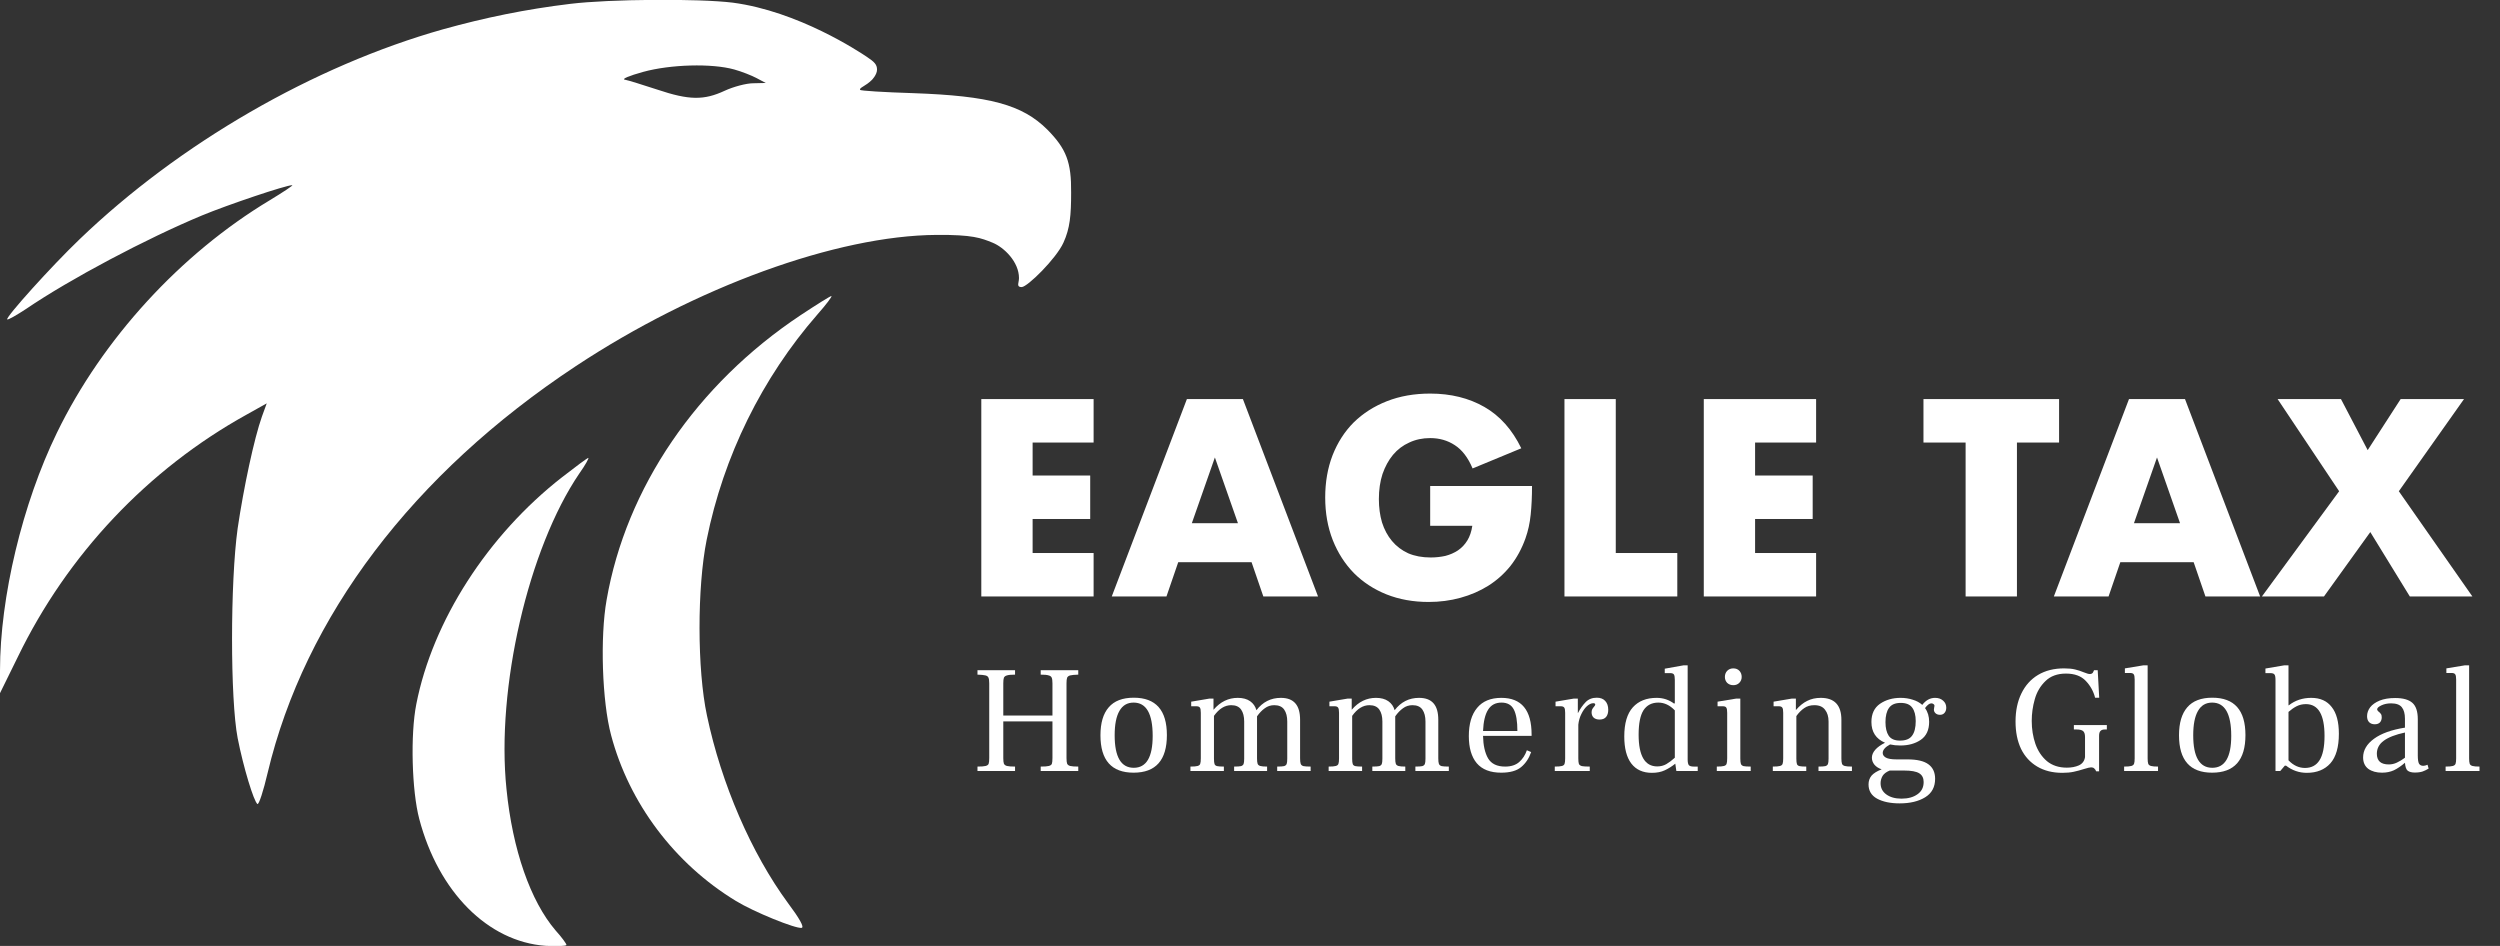 <svg width="111" height="42" viewBox="0 0 111 42" fill="none" xmlns="http://www.w3.org/2000/svg">
<rect x="0" y="0" width="111" height="42" fill="#333333" stroke="none"/>
<path d="M35.542 13.997C36.247 13.531 36.859 13.145 36.913 13.145C36.966 13.145 36.687 13.518 36.287 13.97C33.839 16.778 32.122 20.251 31.377 23.963C30.951 26.079 30.951 29.725 31.39 31.774C32.029 34.808 33.36 37.882 34.983 40.091C35.502 40.783 35.715 41.169 35.595 41.196C35.343 41.249 33.466 40.49 32.668 39.998C29.953 38.348 27.931 35.66 27.132 32.639C26.733 31.149 26.64 28.288 26.933 26.638C27.798 21.661 30.925 17.07 35.542 13.997Z" fill="white"/>
<path d="M24.964 21.182C25.562 20.716 26.081 20.331 26.121 20.331C26.161 20.331 25.988 20.65 25.722 21.023C23.46 24.349 22.023 30.563 22.488 35.035C22.755 37.722 23.553 40.011 24.671 41.315C24.937 41.608 25.15 41.901 25.15 41.954C25.15 42.007 24.724 42.02 24.218 41.994C21.663 41.808 19.468 39.599 18.616 36.365C18.284 35.114 18.217 32.613 18.483 31.269C19.202 27.583 21.65 23.764 24.964 21.182Z" fill="white"/>
<path fill-rule="evenodd" clip-rule="evenodd" d="M11.963 8.9C8.024 11.269 4.551 15.048 2.528 19.213C0.998 22.353 0 26.518 0 29.778V30.776L0.785 29.18C2.994 24.615 6.574 20.836 10.938 18.415L11.843 17.909L11.63 18.494C11.284 19.466 10.819 21.648 10.552 23.458C10.22 25.853 10.22 31.043 10.552 32.772C10.805 34.063 11.271 35.593 11.431 35.7C11.497 35.727 11.697 35.114 11.883 34.316C13.533 27.383 18.337 21.036 25.562 16.259C30.872 12.746 37.152 10.457 41.584 10.43C43.188 10.417 43.561 10.569 44.067 10.774L44.072 10.776C44.581 10.983 45.243 11.628 45.243 12.347C45.243 12.407 45.232 12.464 45.223 12.517C45.199 12.65 45.181 12.746 45.363 12.746C45.615 12.746 46.897 11.482 47.216 10.776C47.509 10.138 47.558 9.552 47.558 8.554C47.572 7.197 47.345 6.611 46.507 5.76C45.389 4.642 43.939 4.256 40.546 4.136C39.255 4.096 38.19 4.03 38.19 3.99C38.164 3.939 38.23 3.898 38.338 3.831C38.438 3.77 38.575 3.685 38.711 3.549C38.711 3.549 38.94 3.32 38.94 3.092C38.94 2.864 38.826 2.75 38.483 2.521C38.141 2.293 35.449 0.504 32.535 0.118C31.005 -0.069 27.079 -0.042 25.323 0.171C23.34 0.41 21.53 0.783 19.667 1.302C13.919 2.925 7.958 6.372 3.54 10.617C2.289 11.814 0.24 14.09 0.319 14.183C0.359 14.21 0.732 13.997 1.158 13.717C3.114 12.386 6.507 10.59 8.969 9.566C10.127 9.086 12.695 8.222 12.974 8.222C13.041 8.222 12.575 8.528 11.963 8.9ZM33.599 3.471C33.373 3.351 32.934 3.178 32.601 3.085C31.603 2.806 29.767 2.859 28.556 3.192C27.93 3.365 27.584 3.511 27.744 3.538C27.89 3.564 28.529 3.764 29.181 3.977C30.605 4.456 31.257 4.456 32.175 4.03C32.575 3.844 33.147 3.697 33.439 3.697L33.998 3.684L33.599 3.471Z" fill="white"/>
<path d="M103.858 21.811L101.126 17.719H103.939L105.125 19.986L106.589 17.719H109.402L106.508 21.811L109.774 26.483H106.996L105.241 23.624L103.184 26.483H100.429L103.858 21.811Z" fill="white"/>
<path d="M96.793 23.229L95.771 20.311L94.748 23.229H96.793ZM97.398 24.961H94.143L93.62 26.483H91.191L94.527 17.719H97.014L100.35 26.483H97.921L97.398 24.961Z" fill="white"/>
<path d="M89.552 19.649V26.483H87.273V19.649H85.402V17.719H91.423V19.649H89.552Z" fill="white"/>
<path d="M80.635 19.649H77.926V21.113H80.483V23.043H77.926V24.554H80.635V26.483H75.648V17.719H80.635V19.649Z" fill="white"/>
<path d="M71.74 17.719V24.554H74.472V26.483H69.462V17.719H71.74Z" fill="white"/>
<path d="M63.5 21.578H68.022C68.022 22.043 68.002 22.465 67.963 22.845C67.925 23.225 67.847 23.578 67.731 23.903C67.568 24.36 67.347 24.767 67.068 25.123C66.789 25.472 66.46 25.767 66.08 26.007C65.708 26.239 65.298 26.418 64.848 26.541C64.399 26.666 63.926 26.727 63.43 26.727C62.748 26.727 62.124 26.615 61.559 26.39C61.001 26.166 60.52 25.852 60.117 25.449C59.715 25.038 59.401 24.55 59.176 23.984C58.951 23.411 58.839 22.779 58.839 22.09C58.839 21.408 58.947 20.784 59.164 20.218C59.389 19.645 59.703 19.157 60.106 18.754C60.517 18.351 61.009 18.037 61.582 17.812C62.156 17.587 62.795 17.475 63.5 17.475C64.414 17.475 65.216 17.673 65.906 18.068C66.596 18.463 67.142 19.075 67.545 19.904L65.383 20.799C65.181 20.319 64.918 19.974 64.593 19.765C64.275 19.556 63.911 19.451 63.5 19.451C63.159 19.451 62.849 19.517 62.57 19.649C62.291 19.773 62.051 19.955 61.849 20.195C61.656 20.427 61.501 20.71 61.384 21.044C61.276 21.377 61.222 21.749 61.222 22.159C61.222 22.531 61.268 22.876 61.361 23.194C61.462 23.512 61.609 23.787 61.803 24.019C61.997 24.252 62.237 24.434 62.524 24.566C62.81 24.689 63.144 24.752 63.523 24.752C63.748 24.752 63.965 24.728 64.174 24.682C64.383 24.628 64.569 24.546 64.732 24.438C64.903 24.321 65.042 24.174 65.15 23.996C65.259 23.818 65.333 23.601 65.371 23.345H63.5V21.578Z" fill="white"/>
<path d="M54.964 23.229L53.941 20.311L52.918 23.229H54.964ZM55.569 24.961H52.314L51.791 26.483H49.362L52.698 17.719H55.185L58.521 26.483H56.092L55.569 24.961Z" fill="white"/>
<path d="M48.556 19.649H45.848V21.113H48.405V23.043H45.848V24.554H48.556V26.483H43.57V17.719H48.556V19.649Z" fill="white"/>
<path d="M108.585 34.036C108.734 34.036 108.84 34.027 108.904 34.009C108.967 33.991 109.008 33.959 109.026 33.914C109.044 33.864 109.053 33.783 109.053 33.67V30.171C109.053 30.054 109.039 29.977 109.012 29.941C108.985 29.9 108.931 29.88 108.849 29.88H108.619V29.676L109.439 29.541H109.629V33.67C109.629 33.783 109.638 33.864 109.656 33.914C109.674 33.959 109.715 33.991 109.778 34.009C109.842 34.027 109.946 34.036 110.09 34.036V34.233H108.585V34.036Z" fill="white"/>
<path d="M107.831 34.124C107.745 34.178 107.657 34.221 107.567 34.253C107.476 34.285 107.359 34.301 107.214 34.301C107.078 34.301 106.974 34.273 106.902 34.219C106.834 34.165 106.794 34.047 106.78 33.867C106.613 34.011 106.45 34.122 106.292 34.199C106.134 34.271 105.957 34.307 105.763 34.307C105.514 34.307 105.311 34.251 105.153 34.138C104.999 34.02 104.922 33.851 104.922 33.629C104.922 33.313 105.083 33.037 105.404 32.802C105.724 32.567 106.183 32.402 106.78 32.307V31.914C106.78 31.683 106.733 31.512 106.638 31.398C106.547 31.285 106.389 31.229 106.163 31.229C106.005 31.229 105.862 31.258 105.736 31.317C105.609 31.376 105.546 31.435 105.546 31.494C105.546 31.525 105.566 31.559 105.607 31.595C105.652 31.627 105.686 31.661 105.709 31.697C105.736 31.729 105.749 31.778 105.749 31.846C105.749 31.941 105.722 32.018 105.668 32.077C105.614 32.131 105.537 32.158 105.437 32.158C105.333 32.158 105.25 32.126 105.187 32.063C105.128 32 105.098 31.912 105.098 31.799C105.098 31.658 105.144 31.527 105.234 31.405C105.329 31.283 105.469 31.184 105.654 31.107C105.844 31.03 106.075 30.992 106.346 30.992C106.69 30.992 106.943 31.062 107.105 31.202C107.268 31.342 107.35 31.586 107.35 31.934V33.541C107.35 33.717 107.368 33.84 107.404 33.907C107.444 33.971 107.508 34.002 107.594 34.002C107.648 34.002 107.711 33.986 107.783 33.955L107.831 34.124ZM105.532 33.467C105.532 33.625 105.578 33.745 105.668 33.826C105.758 33.903 105.889 33.941 106.061 33.941C106.188 33.941 106.308 33.914 106.421 33.86C106.538 33.806 106.658 33.733 106.78 33.643V32.524C106.36 32.614 106.045 32.736 105.837 32.89C105.634 33.039 105.532 33.231 105.532 33.467Z" fill="white"/>
<path d="M102.619 30.985C103.017 30.985 103.32 31.12 103.528 31.392C103.74 31.658 103.846 32.054 103.846 32.578C103.846 33.17 103.72 33.609 103.467 33.894C103.214 34.174 102.865 34.314 102.422 34.314C102.083 34.314 101.776 34.208 101.5 33.995H101.446L101.243 34.233H101.032V30.198C101.032 30.067 101.017 29.983 100.985 29.947C100.958 29.907 100.895 29.886 100.795 29.886H100.585V29.683L101.419 29.541H101.609V31.317H101.622C101.903 31.096 102.235 30.985 102.619 30.985ZM102.341 34.097C102.626 34.097 102.841 33.984 102.985 33.758C103.134 33.527 103.209 33.166 103.209 32.673C103.209 31.733 102.933 31.263 102.382 31.263C102.233 31.263 102.095 31.294 101.968 31.358C101.846 31.421 101.726 31.505 101.609 31.609V33.758C101.826 33.984 102.07 34.097 102.341 34.097Z" fill="white"/>
<path d="M98.219 34.307C97.239 34.307 96.748 33.754 96.748 32.646C96.748 32.099 96.87 31.686 97.114 31.405C97.358 31.12 97.729 30.978 98.226 30.978C99.207 30.978 99.698 31.532 99.698 32.639C99.698 33.751 99.205 34.307 98.219 34.307ZM98.226 34.09C98.787 34.09 99.067 33.618 99.067 32.673C99.067 31.688 98.784 31.195 98.219 31.195C97.939 31.195 97.729 31.319 97.589 31.568C97.449 31.812 97.379 32.171 97.379 32.646C97.379 33.609 97.661 34.09 98.226 34.09Z" fill="white"/>
<path d="M94.311 34.036C94.46 34.036 94.566 34.027 94.629 34.009C94.693 33.991 94.733 33.959 94.751 33.914C94.77 33.864 94.779 33.783 94.779 33.67V30.171C94.779 30.054 94.765 29.977 94.738 29.941C94.711 29.9 94.657 29.88 94.575 29.88H94.345V29.676L95.165 29.541H95.355V33.67C95.355 33.783 95.364 33.864 95.382 33.914C95.4 33.959 95.441 33.991 95.504 34.009C95.567 34.027 95.671 34.036 95.816 34.036V34.233H94.311V34.036Z" fill="white"/>
<path d="M91.571 34.314C91.137 34.314 90.764 34.221 90.453 34.036C90.141 33.851 89.901 33.589 89.734 33.25C89.571 32.906 89.49 32.502 89.49 32.036C89.49 31.561 89.576 31.148 89.747 30.795C89.919 30.438 90.165 30.162 90.487 29.968C90.812 29.773 91.198 29.676 91.646 29.676C91.84 29.676 92.003 29.692 92.134 29.724C92.265 29.755 92.396 29.798 92.527 29.853C92.649 29.902 92.735 29.927 92.785 29.927C92.866 29.927 92.918 29.895 92.941 29.832L92.975 29.758H93.138L93.205 30.978H93.022C92.95 30.693 92.812 30.445 92.609 30.232C92.405 30.015 92.112 29.907 91.727 29.907C91.348 29.907 91.045 30.018 90.819 30.239C90.593 30.456 90.434 30.725 90.344 31.046C90.254 31.362 90.209 31.683 90.209 32.009C90.209 32.37 90.263 32.709 90.371 33.026C90.48 33.338 90.649 33.593 90.88 33.792C91.115 33.986 91.411 34.084 91.768 34.084C91.971 34.084 92.15 34.05 92.304 33.982C92.457 33.91 92.548 33.788 92.575 33.616V32.721C92.575 32.599 92.548 32.513 92.493 32.463C92.439 32.413 92.34 32.389 92.195 32.389H92.08V32.192H93.544V32.389H93.45C93.364 32.389 93.3 32.411 93.26 32.456C93.219 32.497 93.199 32.569 93.199 32.673V34.246H93.07C93.047 34.188 93.018 34.145 92.982 34.117C92.95 34.086 92.905 34.07 92.846 34.07C92.792 34.07 92.686 34.095 92.527 34.145C92.374 34.194 92.222 34.235 92.073 34.267C91.928 34.298 91.761 34.314 91.571 34.314Z" fill="white"/>
<path d="M85.919 30.985C86.064 30.985 86.181 31.026 86.272 31.107C86.366 31.188 86.414 31.292 86.414 31.419C86.414 31.514 86.389 31.591 86.339 31.649C86.29 31.708 86.222 31.738 86.136 31.738C86.055 31.738 85.989 31.715 85.939 31.67C85.889 31.625 85.865 31.57 85.865 31.507C85.865 31.475 85.869 31.444 85.878 31.412C85.887 31.38 85.892 31.355 85.892 31.337C85.892 31.31 85.878 31.285 85.851 31.263C85.824 31.24 85.79 31.229 85.749 31.229C85.668 31.229 85.575 31.299 85.471 31.439C85.594 31.606 85.654 31.81 85.654 32.049C85.654 32.411 85.53 32.678 85.282 32.849C85.037 33.017 84.735 33.1 84.373 33.1C84.21 33.1 84.059 33.084 83.919 33.053C83.702 33.17 83.593 33.297 83.593 33.433C83.593 33.514 83.638 33.582 83.729 33.636C83.824 33.69 83.982 33.717 84.204 33.717H84.692C85.117 33.717 85.426 33.79 85.621 33.934C85.82 34.079 85.919 34.294 85.919 34.578C85.919 34.945 85.772 35.218 85.478 35.399C85.184 35.58 84.807 35.67 84.346 35.67C83.934 35.67 83.6 35.6 83.342 35.46C83.089 35.32 82.963 35.11 82.963 34.829C82.963 34.676 83.008 34.545 83.098 34.436C83.189 34.332 83.338 34.239 83.546 34.158C83.41 34.113 83.304 34.045 83.227 33.955C83.15 33.86 83.112 33.756 83.112 33.643C83.112 33.521 83.162 33.403 83.261 33.29C83.36 33.177 83.505 33.073 83.695 32.978C83.293 32.806 83.091 32.499 83.091 32.056C83.091 31.695 83.218 31.426 83.471 31.249C83.729 31.073 84.034 30.985 84.386 30.985C84.576 30.985 84.755 31.012 84.922 31.066C85.09 31.116 85.232 31.193 85.349 31.297C85.508 31.089 85.697 30.985 85.919 30.985ZM84.359 32.883C84.613 32.883 84.791 32.811 84.895 32.666C85.004 32.522 85.058 32.305 85.058 32.016C85.058 31.758 85.006 31.559 84.902 31.419C84.802 31.279 84.633 31.209 84.393 31.209C84.149 31.209 83.975 31.283 83.871 31.432C83.767 31.577 83.715 31.787 83.715 32.063C83.715 32.321 83.763 32.522 83.858 32.666C83.957 32.811 84.124 32.883 84.359 32.883ZM83.905 34.212C83.756 34.271 83.65 34.35 83.587 34.45C83.528 34.554 83.498 34.662 83.498 34.775C83.498 34.983 83.582 35.148 83.749 35.27C83.921 35.397 84.147 35.46 84.427 35.46C84.721 35.46 84.958 35.394 85.139 35.263C85.32 35.137 85.41 34.956 85.41 34.721C85.41 34.545 85.345 34.416 85.214 34.334C85.083 34.253 84.859 34.212 84.543 34.212H83.905Z" fill="white"/>
<path d="M81.758 33.67C81.758 33.783 81.767 33.864 81.785 33.914C81.803 33.959 81.844 33.991 81.907 34.009C81.97 34.027 82.076 34.036 82.226 34.036V34.233H80.741V34.036C80.885 34.036 80.987 34.029 81.046 34.016C81.105 33.998 81.143 33.966 81.161 33.921C81.179 33.876 81.188 33.797 81.188 33.684V32.036C81.188 31.819 81.136 31.645 81.032 31.514C80.933 31.378 80.775 31.31 80.558 31.31C80.381 31.31 80.232 31.353 80.11 31.439C79.988 31.52 79.871 31.638 79.758 31.792V33.684C79.758 33.797 79.767 33.878 79.785 33.928C79.803 33.973 79.841 34.002 79.9 34.016C79.959 34.029 80.058 34.036 80.198 34.036V34.233H78.713V34.036C78.862 34.036 78.969 34.027 79.032 34.009C79.095 33.991 79.134 33.959 79.147 33.914C79.165 33.869 79.174 33.788 79.174 33.67V31.649C79.174 31.532 79.161 31.455 79.134 31.419C79.107 31.378 79.055 31.358 78.978 31.358H78.747V31.154L79.547 31.019H79.737V31.52H79.744C79.898 31.34 80.063 31.206 80.239 31.12C80.415 31.03 80.616 30.985 80.842 30.985C81.453 30.985 81.758 31.31 81.758 31.961V33.67Z" fill="white"/>
<path d="M76.958 30.422C76.85 30.422 76.76 30.388 76.687 30.32C76.619 30.248 76.585 30.16 76.585 30.056C76.585 29.948 76.619 29.857 76.687 29.785C76.76 29.712 76.85 29.676 76.958 29.676C77.071 29.676 77.162 29.712 77.23 29.785C77.297 29.857 77.331 29.948 77.331 30.056C77.331 30.16 77.295 30.248 77.223 30.32C77.155 30.388 77.067 30.422 76.958 30.422ZM76.226 34.036C76.375 34.036 76.481 34.027 76.545 34.009C76.608 33.991 76.647 33.959 76.66 33.914C76.678 33.869 76.687 33.788 76.687 33.67V31.649C76.687 31.532 76.674 31.455 76.647 31.419C76.624 31.378 76.572 31.358 76.49 31.358H76.26V31.154L77.08 31.019H77.27V33.67C77.27 33.788 77.279 33.871 77.297 33.921C77.316 33.966 77.354 33.998 77.413 34.016C77.476 34.029 77.582 34.036 77.731 34.036V34.233H76.226V34.036Z" fill="white"/>
<path d="M75.379 34.036V34.233H74.43L74.383 33.907C74.238 34.025 74.084 34.122 73.921 34.199C73.759 34.276 73.567 34.314 73.345 34.314C72.947 34.314 72.642 34.176 72.43 33.9C72.222 33.625 72.118 33.225 72.118 32.7C72.118 32.117 72.245 31.685 72.498 31.405C72.751 31.125 73.103 30.985 73.555 30.985C73.849 30.985 74.111 31.073 74.342 31.249V31.222H74.362V30.192C74.362 30.069 74.349 29.988 74.322 29.947C74.294 29.907 74.24 29.886 74.159 29.886H73.915V29.69L74.749 29.541H74.932V33.717C74.932 33.844 74.95 33.93 74.986 33.975C75.027 34.016 75.099 34.036 75.203 34.036H75.379ZM72.755 32.619C72.755 33.559 73.031 34.029 73.582 34.029C73.732 34.029 73.865 33.995 73.983 33.928C74.1 33.86 74.227 33.765 74.362 33.643V31.541C74.141 31.31 73.897 31.195 73.63 31.195C73.341 31.195 73.121 31.308 72.972 31.534C72.828 31.76 72.755 32.122 72.755 32.619Z" fill="white"/>
<path d="M70.897 30.978C71.06 30.978 71.184 31.026 71.27 31.12C71.36 31.215 71.406 31.346 71.406 31.514C71.406 31.649 71.374 31.756 71.311 31.832C71.247 31.909 71.15 31.948 71.019 31.948C70.906 31.948 70.818 31.918 70.755 31.86C70.696 31.801 70.667 31.724 70.667 31.629C70.667 31.575 70.676 31.529 70.694 31.493C70.712 31.457 70.739 31.419 70.775 31.378C70.811 31.337 70.829 31.306 70.829 31.283C70.829 31.242 70.8 31.222 70.741 31.222C70.655 31.222 70.563 31.265 70.463 31.351C70.368 31.437 70.285 31.554 70.212 31.703C70.14 31.848 70.095 32.006 70.077 32.178V33.67C70.077 33.787 70.086 33.871 70.104 33.921C70.126 33.966 70.172 33.998 70.239 34.016C70.307 34.029 70.422 34.036 70.585 34.036V34.233H69.032V34.036C69.182 34.036 69.288 34.027 69.351 34.009C69.414 33.991 69.453 33.959 69.466 33.914C69.484 33.869 69.493 33.787 69.493 33.67V31.649C69.493 31.532 69.48 31.455 69.453 31.419C69.426 31.378 69.374 31.358 69.297 31.358H69.066V31.154L69.867 31.019H70.056V31.656H70.063C70.162 31.466 70.276 31.306 70.402 31.175C70.529 31.044 70.694 30.978 70.897 30.978Z" fill="white"/>
<path d="M68.003 32.673H65.847C65.856 33.094 65.93 33.426 66.07 33.67C66.215 33.914 66.468 34.036 66.83 34.036C67.092 34.036 67.3 33.968 67.454 33.833C67.607 33.697 67.72 33.523 67.793 33.311L67.983 33.392C67.888 33.668 67.741 33.889 67.542 34.056C67.343 34.224 67.047 34.307 66.653 34.307C66.17 34.307 65.808 34.167 65.569 33.887C65.334 33.607 65.216 33.204 65.216 32.68C65.216 32.142 65.338 31.726 65.582 31.432C65.826 31.134 66.186 30.985 66.66 30.985C67.555 30.985 68.003 31.527 68.003 32.612V32.673ZM67.372 32.456C67.372 32.027 67.32 31.71 67.216 31.507C67.112 31.299 66.929 31.195 66.667 31.195C66.4 31.195 66.201 31.301 66.07 31.514C65.939 31.722 65.865 32.036 65.847 32.456H67.372Z" fill="white"/>
<path d="M63.86 33.67C63.86 33.783 63.869 33.864 63.887 33.914C63.905 33.964 63.946 33.998 64.009 34.016C64.073 34.029 64.179 34.036 64.328 34.036V34.233H62.843V34.036C62.988 34.036 63.089 34.029 63.148 34.016C63.207 33.998 63.245 33.966 63.263 33.921C63.282 33.876 63.291 33.797 63.291 33.684V32.036C63.291 31.814 63.245 31.638 63.155 31.507C63.065 31.376 62.918 31.31 62.714 31.31C62.556 31.31 62.416 31.355 62.294 31.446C62.172 31.532 62.056 31.652 61.948 31.805V33.67C61.948 33.783 61.957 33.864 61.975 33.914C61.993 33.959 62.032 33.991 62.09 34.009C62.154 34.027 62.255 34.036 62.395 34.036V34.233H60.931V34.036C61.076 34.036 61.177 34.029 61.236 34.016C61.295 33.998 61.333 33.966 61.351 33.921C61.369 33.876 61.378 33.797 61.378 33.684V32.036C61.378 31.814 61.333 31.638 61.243 31.507C61.152 31.376 61.005 31.31 60.802 31.31C60.517 31.31 60.262 31.468 60.036 31.785V33.684C60.036 33.797 60.045 33.878 60.063 33.928C60.081 33.973 60.12 34.002 60.178 34.016C60.237 34.029 60.337 34.036 60.477 34.036V34.233H58.992V34.036C59.141 34.036 59.247 34.027 59.31 34.009C59.374 33.991 59.412 33.959 59.426 33.914C59.444 33.869 59.453 33.788 59.453 33.67V31.649C59.453 31.532 59.439 31.455 59.412 31.419C59.385 31.378 59.333 31.358 59.256 31.358H59.026V31.154L59.826 31.019H60.016V31.507H60.022C60.321 31.159 60.678 30.985 61.094 30.985C61.32 30.985 61.503 31.035 61.643 31.134C61.783 31.233 61.876 31.367 61.921 31.534C62.201 31.168 62.563 30.985 63.006 30.985C63.295 30.985 63.51 31.066 63.65 31.229C63.79 31.387 63.86 31.631 63.86 31.961V33.67Z" fill="white"/>
<path d="M57.724 33.67C57.724 33.783 57.733 33.864 57.751 33.914C57.769 33.964 57.81 33.998 57.873 34.016C57.936 34.029 58.042 34.036 58.192 34.036V34.233H56.707V34.036C56.851 34.036 56.953 34.029 57.012 34.016C57.071 33.998 57.109 33.966 57.127 33.921C57.145 33.876 57.154 33.797 57.154 33.684V32.036C57.154 31.814 57.109 31.638 57.019 31.507C56.928 31.376 56.781 31.31 56.578 31.31C56.42 31.31 56.28 31.355 56.158 31.446C56.035 31.532 55.92 31.652 55.812 31.805V33.67C55.812 33.783 55.821 33.864 55.839 33.914C55.857 33.959 55.895 33.991 55.954 34.009C56.017 34.027 56.119 34.036 56.259 34.036V34.233H54.795V34.036C54.939 34.036 55.041 34.029 55.1 34.016C55.159 33.998 55.197 33.966 55.215 33.921C55.233 33.876 55.242 33.797 55.242 33.684V32.036C55.242 31.814 55.197 31.638 55.107 31.507C55.016 31.376 54.869 31.31 54.666 31.31C54.381 31.31 54.126 31.468 53.9 31.785V33.684C53.9 33.797 53.909 33.878 53.927 33.928C53.945 33.973 53.983 34.002 54.042 34.016C54.101 34.029 54.2 34.036 54.34 34.036V34.233H52.855V34.036C53.005 34.036 53.111 34.027 53.174 34.009C53.237 33.991 53.276 33.959 53.289 33.914C53.307 33.869 53.316 33.788 53.316 33.67V31.649C53.316 31.532 53.303 31.455 53.276 31.419C53.249 31.378 53.197 31.358 53.12 31.358H52.889V31.154L53.69 31.019H53.879V31.507H53.886C54.184 31.159 54.541 30.985 54.957 30.985C55.183 30.985 55.367 31.035 55.507 31.134C55.647 31.233 55.739 31.367 55.785 31.534C56.065 31.168 56.426 30.985 56.87 30.985C57.159 30.985 57.373 31.066 57.514 31.229C57.654 31.387 57.724 31.631 57.724 31.961V33.67Z" fill="white"/>
<path d="M50.332 34.307C49.351 34.307 48.86 33.754 48.86 32.646C48.86 32.099 48.982 31.686 49.227 31.405C49.471 31.12 49.841 30.978 50.339 30.978C51.319 30.978 51.81 31.532 51.81 32.639C51.81 33.751 51.317 34.307 50.332 34.307ZM50.339 34.09C50.899 34.09 51.179 33.618 51.179 32.673C51.179 31.688 50.897 31.195 50.332 31.195C50.051 31.195 49.841 31.319 49.701 31.568C49.561 31.812 49.491 32.171 49.491 32.646C49.491 33.609 49.773 34.09 50.339 34.09Z" fill="white"/>
<path d="M43.4 34.036C43.572 34.036 43.692 34.027 43.76 34.009C43.832 33.991 43.877 33.959 43.895 33.914C43.913 33.864 43.922 33.778 43.922 33.656V30.34C43.922 30.223 43.911 30.139 43.888 30.09C43.87 30.04 43.825 30.006 43.753 29.988C43.685 29.97 43.567 29.959 43.4 29.954V29.757H45.068V29.954C44.901 29.954 44.781 29.965 44.709 29.988C44.641 30.006 44.596 30.04 44.573 30.09C44.555 30.139 44.546 30.223 44.546 30.34V31.771H46.729V30.34C46.729 30.223 46.718 30.139 46.696 30.09C46.677 30.04 46.632 30.006 46.56 29.988C46.492 29.965 46.374 29.954 46.207 29.954V29.757H47.875V29.954C47.708 29.959 47.588 29.97 47.516 29.988C47.448 30.006 47.403 30.04 47.38 30.09C47.362 30.139 47.353 30.223 47.353 30.34V33.656C47.353 33.774 47.362 33.857 47.38 33.907C47.403 33.957 47.448 33.991 47.516 34.009C47.588 34.027 47.708 34.036 47.875 34.036V34.232H46.207V34.036C46.379 34.036 46.499 34.027 46.567 34.009C46.639 33.991 46.684 33.959 46.702 33.914C46.72 33.864 46.729 33.778 46.729 33.656V32.029H44.546V33.656C44.546 33.774 44.555 33.857 44.573 33.907C44.596 33.957 44.641 33.991 44.709 34.009C44.781 34.027 44.901 34.036 45.068 34.036V34.232H43.4V34.036Z" fill="white"/>
</svg>
